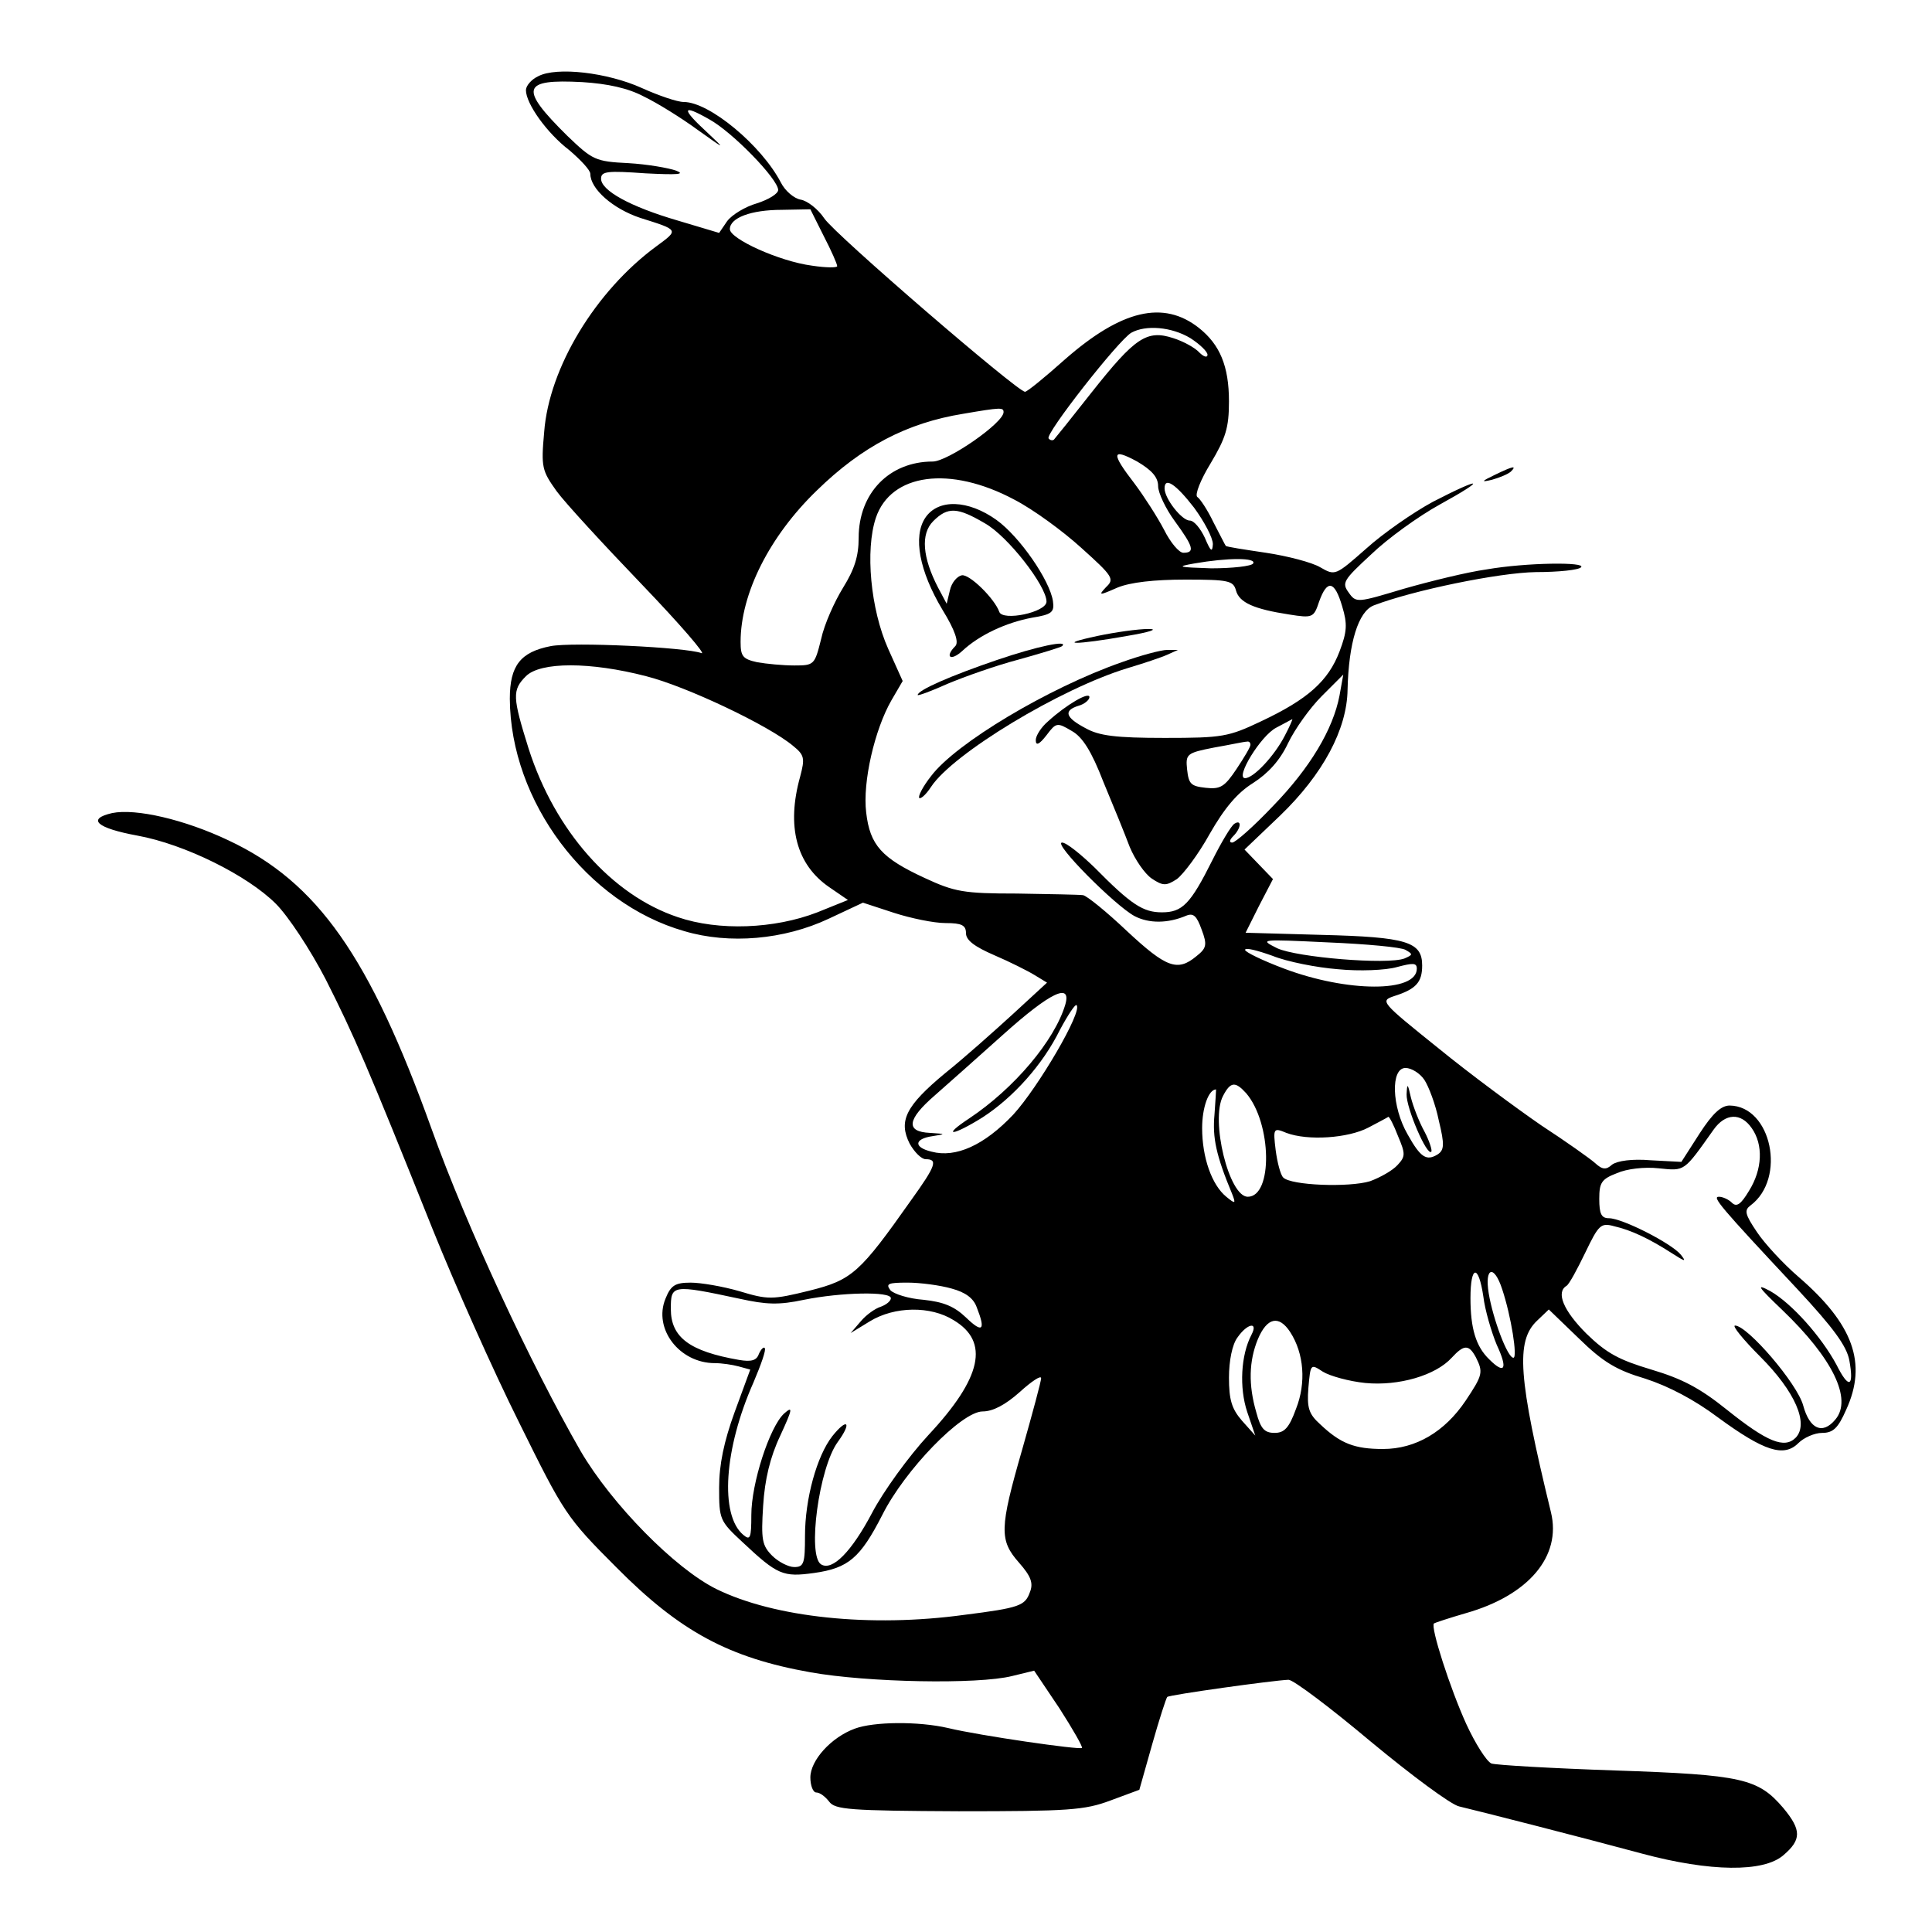<?xml version="1.0" standalone="no"?>
<!DOCTYPE svg PUBLIC "-//W3C//DTD SVG 20010904//EN"
 "http://www.w3.org/TR/2001/REC-SVG-20010904/DTD/svg10.dtd">
<svg version="1.0" xmlns="http://www.w3.org/2000/svg"
 width="360pt" height="360pt" viewBox="0 0 360 360"
 preserveAspectRatio="xMidYMid meet">

<g transform="translate(0,360) scale(0.1,-0.1)"
fill="#000000" stroke="none">
<path d="M1003 3458 c-13 -6 -23 -18 -23 -26 0 -25 39 -80 81 -112 21 -18 39
-37 39 -44 0 -28 42 -65 93 -82 73 -23 72 -22 30 -53 -113 -83 -200 -226 -209
-346 -6 -66 -4 -72 23 -110 16 -22 88 -100 159 -174 71 -74 121 -132 111 -128
-29 11 -240 21 -281 13 -56 -11 -76 -36 -76 -98 1 -191 143 -381 325 -433 84
-25 186 -16 269 23 l64 30 58 -19 c31 -10 74 -19 96 -19 30 0 38 -4 38 -19 0
-13 16 -25 53 -41 28 -12 62 -29 75 -37 l23 -14 -63 -58 c-35 -32 -91 -82
-126 -110 -75 -62 -88 -90 -67 -132 9 -16 22 -29 30 -29 23 0 19 -12 -27 -76
-96 -136 -110 -149 -190 -169 -69 -17 -77 -17 -130 -1 -31 9 -72 16 -91 16
-29 0 -37 -5 -47 -30 -23 -56 26 -120 92 -120 13 0 33 -3 44 -6 l22 -6 -29
-79 c-20 -55 -29 -98 -29 -141 0 -59 1 -62 43 -101 66 -62 76 -66 134 -58 64
9 86 28 127 108 42 84 148 193 187 193 19 0 42 12 69 36 22 20 40 32 40 26 0
-6 -16 -65 -35 -132 -43 -149 -43 -170 -6 -212 22 -25 27 -38 20 -55 -9 -25
-19 -29 -122 -42 -175 -24 -354 -5 -462 48 -77 38 -195 158 -253 257 -93 162
-212 417 -278 601 -115 320 -212 459 -378 537 -82 39 -173 60 -217 51 -48 -11
-29 -28 47 -42 88 -16 205 -74 258 -127 23 -23 64 -85 93 -141 53 -105 77
-160 199 -465 41 -102 113 -264 161 -360 84 -170 88 -177 182 -271 118 -119
209 -168 361 -195 106 -19 312 -23 376 -7 l41 10 47 -70 c25 -39 44 -72 42
-74 -4 -4 -191 23 -249 37 -56 13 -139 12 -174 -1 -44 -16 -83 -59 -83 -91 0
-15 5 -28 11 -28 7 0 17 -8 24 -17 11 -15 38 -17 241 -18 205 0 235 2 283 20
l54 20 24 85 c13 46 26 86 28 88 4 4 198 31 226 32 9 0 78 -52 153 -115 76
-63 150 -118 165 -121 38 -9 230 -58 341 -88 127 -34 226 -35 263 -3 34 29 34
47 0 88 -47 55 -76 62 -313 70 -118 4 -222 10 -231 13 -9 4 -30 37 -47 74 -30
66 -67 181 -60 187 1 1 28 10 59 19 117 33 179 106 159 188 -61 251 -66 319
-26 357 l22 21 56 -54 c45 -44 70 -59 124 -75 43 -14 91 -39 135 -72 86 -63
123 -75 150 -48 10 10 30 19 44 19 21 0 30 9 45 43 40 87 13 160 -89 248 -28
24 -63 62 -77 83 -23 34 -24 41 -12 50 67 50 39 185 -39 186 -16 0 -32 -15
-56 -52 l-34 -53 -57 3 c-35 3 -62 -1 -72 -8 -11 -10 -18 -10 -32 3 -9 8 -54
40 -100 70 -45 31 -132 95 -192 144 -107 86 -109 88 -82 97 41 13 52 26 52 57
0 44 -28 53 -187 57 l-142 4 25 50 26 50 -27 28 -26 27 66 63 c80 77 125 161
126 235 2 87 20 146 49 157 73 28 233 61 302 62 42 0 80 4 84 9 11 10 -101 9
-176 -4 -36 -5 -105 -22 -154 -36 -87 -26 -89 -27 -103 -7 -13 18 -10 23 42
71 30 29 88 71 128 93 89 49 80 53 -13 5 -37 -20 -93 -59 -124 -87 -58 -51
-58 -51 -86 -35 -15 9 -61 21 -101 27 -40 6 -74 11 -75 13 -1 1 -11 21 -23 44
-11 23 -25 44 -30 47 -5 4 6 32 25 63 28 47 34 66 34 115 0 66 -17 106 -56
137 -66 52 -144 34 -250 -59 -37 -33 -70 -60 -74 -60 -14 0 -354 293 -374 323
-12 18 -32 33 -44 35 -12 2 -29 16 -37 32 -36 69 -133 150 -181 150 -12 0 -47
12 -78 26 -64 29 -159 40 -193 22z m197 -38 c25 -12 70 -40 100 -62 52 -37 53
-38 18 -5 -49 45 -48 54 3 25 44 -24 129 -112 129 -132 0 -7 -18 -18 -40 -25
-21 -6 -46 -21 -55 -33 l-15 -22 -77 23 c-89 26 -143 56 -143 78 0 14 12 15
83 10 59 -3 75 -2 57 5 -14 5 -54 12 -89 14 -62 3 -67 6 -114 51 -90 89 -85
106 28 100 47 -3 85 -11 115 -27z m335 -260 c14 -27 25 -52 25 -56 0 -3 -21
-3 -47 1 -61 8 -153 50 -153 68 0 21 39 36 97 36 l53 1 25 -50z m683 -190 c17
-11 32 -25 32 -31 0 -6 -7 -4 -15 4 -8 9 -30 21 -49 27 -49 16 -71 1 -151
-100 -37 -47 -69 -87 -71 -89 -2 -2 -7 -2 -10 2 -8 7 130 183 154 197 27 15
75 11 110 -10z m-348 -138 c0 -20 -104 -92 -132 -92 -81 0 -138 -59 -138 -142
0 -35 -8 -59 -29 -93 -16 -26 -35 -68 -41 -96 -12 -48 -13 -49 -50 -49 -21 0
-52 3 -69 6 -27 6 -31 11 -31 38 0 90 54 197 142 282 84 82 168 126 273 143
70 12 75 12 75 3z m288 -138 c0 -12 14 -42 31 -65 35 -48 38 -59 16 -59 -8 0
-24 19 -36 43 -12 23 -37 62 -55 86 -44 57 -43 67 5 41 27 -16 39 -29 39 -46z
m-268 -25 c35 -18 91 -59 125 -90 59 -53 62 -58 46 -73 -15 -16 -13 -16 21 -1
24 10 69 15 127 15 80 0 89 -2 94 -20 6 -23 34 -35 99 -45 44 -7 46 -6 56 24
15 42 29 39 43 -9 10 -33 9 -47 -5 -84 -21 -55 -59 -89 -146 -130 -61 -29 -72
-31 -180 -31 -91 0 -122 4 -147 18 -38 20 -42 33 -13 42 11 3 20 11 20 16 0
11 -43 -14 -77 -45 -13 -11 -23 -27 -23 -35 0 -11 6 -9 20 9 18 24 20 24 47 8
20 -11 37 -38 59 -95 18 -43 40 -97 49 -121 10 -24 28 -50 41 -59 21 -14 27
-14 47 -1 12 9 40 46 61 84 28 49 52 77 81 95 28 18 50 42 65 74 13 27 41 66
63 88 l40 40 -7 -39 c-12 -63 -55 -135 -124 -206 -36 -38 -70 -68 -76 -68 -6
0 -5 5 2 12 15 15 16 32 2 23 -6 -4 -24 -34 -41 -68 -41 -82 -56 -97 -94 -97
-35 0 -57 14 -126 84 -26 25 -52 46 -60 46 -18 0 98 -117 135 -137 27 -14 62
-14 97 1 13 5 19 -1 28 -26 11 -29 9 -35 -10 -50 -35 -29 -56 -21 -129 47 -38
36 -75 66 -82 67 -7 1 -62 2 -123 3 -99 0 -116 3 -172 29 -80 37 -102 61 -109
122 -7 57 16 155 47 209 l21 36 -27 60 c-33 74 -43 184 -23 244 28 83 138 98
258 34z m335 -15 c19 -26 35 -56 35 -68 -1 -16 -4 -14 -15 12 -8 17 -20 32
-28 32 -15 0 -47 41 -47 60 0 22 21 8 55 -36z m110 -104 c-3 -5 -39 -9 -78 -9
-62 2 -66 3 -32 9 63 11 117 11 110 0z m-1131 -210 c75 -19 229 -92 274 -130
21 -17 22 -23 13 -57 -26 -93 -7 -164 54 -206 l35 -24 -57 -23 c-80 -31 -184
-35 -260 -9 -123 41 -229 161 -278 314 -30 96 -31 109 -5 135 27 27 120 27
224 0z m1190 -111 c-19 -37 -58 -79 -74 -79 -19 0 29 79 58 94 15 8 28 15 30
16 1 0 -5 -14 -14 -31z m-64 -17 c0 -4 -12 -24 -26 -45 -22 -33 -30 -38 -57
-35 -28 3 -32 7 -35 34 -3 29 -1 31 50 41 29 5 56 11 61 11 4 1 7 -1 7 -6z
m289 -382 c14 -8 14 -9 -2 -16 -32 -12 -200 2 -237 19 -34 17 -32 17 94 11 72
-3 137 -9 145 -14z m-126 -36 c40 -4 89 -2 110 4 30 8 37 8 37 -3 0 -45 -130
-44 -247 0 -40 15 -73 31 -73 35 0 5 23 -1 51 -11 27 -11 83 -22 122 -25z
m-508 -66 c-20 -67 -95 -156 -179 -212 -53 -35 -31 -33 25 2 57 37 112 98 144
163 15 28 29 49 31 46 12 -11 -72 -154 -118 -204 -54 -57 -107 -81 -152 -69
-34 8 -33 24 2 29 25 4 25 4 -5 6 -46 2 -43 25 9 70 23 20 80 71 127 113 88
79 128 98 116 56z m669 -140 c8 -12 21 -46 27 -76 11 -45 10 -55 -2 -63 -21
-13 -32 -6 -56 37 -30 52 -32 124 -4 124 11 0 27 -10 35 -22z m-332 -25 c48
-56 50 -193 3 -193 -35 0 -70 143 -46 188 14 27 23 27 43 5z m-59 -40 c-4 -43
3 -76 33 -148 7 -18 6 -19 -11 -5 -27 22 -45 73 -45 128 0 38 12 72 26 72 0 0
-1 -21 -3 -47z m342 -40 c14 -33 14 -38 -1 -54 -9 -10 -32 -23 -51 -30 -39
-12 -148 -8 -162 7 -5 5 -11 28 -14 51 -5 41 -4 42 20 32 40 -15 115 -10 153
10 19 10 36 19 37 20 2 0 10 -15 18 -36z m659 15 c22 -31 20 -77 -5 -117 -15
-25 -23 -31 -32 -22 -6 6 -17 11 -24 11 -13 0 0 -16 146 -172 67 -72 92 -106
97 -133 9 -50 -1 -54 -24 -8 -28 52 -83 114 -123 137 -28 15 -24 9 22 -35 94
-90 131 -166 99 -204 -24 -29 -48 -18 -60 26 -11 41 -104 149 -127 149 -6 0
15 -26 47 -58 65 -65 91 -125 66 -151 -21 -21 -53 -8 -128 52 -51 41 -84 58
-141 75 -60 18 -83 30 -121 67 -43 43 -57 77 -37 89 5 3 20 31 35 62 25 52 29
56 54 49 31 -7 65 -23 107 -50 25 -16 28 -17 17 -3 -17 21 -109 68 -134 68
-14 0 -18 8 -18 36 0 30 4 37 33 48 18 8 51 12 78 9 49 -5 46 -7 102 72 22 31
51 32 71 3z m-500 -314 c3 -25 15 -66 25 -90 21 -45 15 -56 -14 -27 -25 24
-35 58 -35 114 0 62 15 64 24 3z m35 14 c17 -51 29 -128 21 -128 -11 0 -38 72
-46 120 -8 49 10 54 25 8z m-1026 1 c26 -7 41 -18 47 -35 17 -43 11 -49 -20
-19 -22 21 -42 29 -79 33 -28 2 -56 11 -62 18 -9 12 -4 14 32 14 24 0 61 -5
82 -11z m-395 -19 c50 -11 73 -12 120 -2 69 14 162 16 162 3 0 -5 -8 -12 -19
-16 -10 -3 -27 -15 -37 -27 l-19 -22 36 22 c46 28 113 29 156 2 67 -40 53
-107 -47 -214 -37 -40 -84 -105 -105 -145 -38 -72 -74 -109 -95 -96 -26 16 -4
180 31 228 27 37 18 46 -10 11 -29 -37 -51 -117 -51 -186 0 -51 -2 -58 -20
-58 -11 0 -30 10 -41 21 -19 19 -21 30 -17 93 3 49 13 91 32 131 23 50 24 56
7 41 -27 -25 -61 -130 -61 -189 0 -43 -2 -48 -15 -37 -44 37 -36 160 19 284
14 33 24 61 21 64 -2 3 -7 -2 -11 -11 -4 -12 -14 -15 -37 -11 -92 16 -127 42
-127 95 0 45 2 46 128 19z m1026 -62 c26 -40 30 -95 11 -143 -13 -36 -22 -45
-40 -45 -19 0 -26 8 -34 38 -15 51 -14 96 3 137 17 40 39 45 60 13z m-72 -5
c-20 -38 -23 -99 -8 -144 l15 -44 -25 28 c-19 22 -24 39 -24 80 0 31 6 62 16
75 18 26 39 30 26 5z m418 -42 c14 -28 13 -33 -19 -81 -39 -58 -93 -90 -154
-90 -53 0 -79 10 -117 46 -21 19 -25 30 -22 68 4 45 4 45 27 30 13 -8 49 -18
79 -21 62 -6 131 14 161 47 23 25 32 25 45 1z"/>
<path d="M1724 2635 c-23 -35 -11 -99 32 -171 24 -39 31 -61 24 -68 -20 -20
-9 -29 13 -9 32 30 82 53 130 62 37 6 42 10 39 31 -6 39 -62 120 -105 151 -53
38 -109 40 -133 4z m111 -10 c43 -24 115 -117 115 -146 0 -20 -82 -37 -88 -19
-9 25 -56 71 -70 68 -9 -2 -19 -14 -22 -28 l-6 -25 -16 30 c-29 56 -33 100 -9
124 27 27 45 26 96 -4z"/>
<path d="M2045 2415 c-80 -17 -40 -17 55 0 42 7 60 13 40 13 -19 0 -62 -6 -95
-13z"/>
<path d="M1857 2370 c-85 -29 -147 -56 -147 -65 0 -2 25 7 56 21 31 13 90 34
132 45 43 12 79 23 81 25 13 12 -46 0 -122 -26z"/>
<path d="M2090 2366 c-137 -48 -309 -151 -355 -212 -15 -19 -25 -38 -22 -41 3
-2 13 7 22 21 41 62 241 183 366 221 30 9 63 20 74 25 l20 9 -20 0 c-11 0 -49
-10 -85 -23z"/>
<path d="M2621 1561 c-1 -25 38 -116 46 -107 2 2 -3 19 -13 38 -10 18 -21 47
-25 63 -6 27 -7 27 -8 6z"/>
<path d="M2785 2715 c-25 -12 -26 -14 -5 -9 14 4 29 10 35 15 12 12 5 11 -30
-6z"/>
</g>
</svg>
